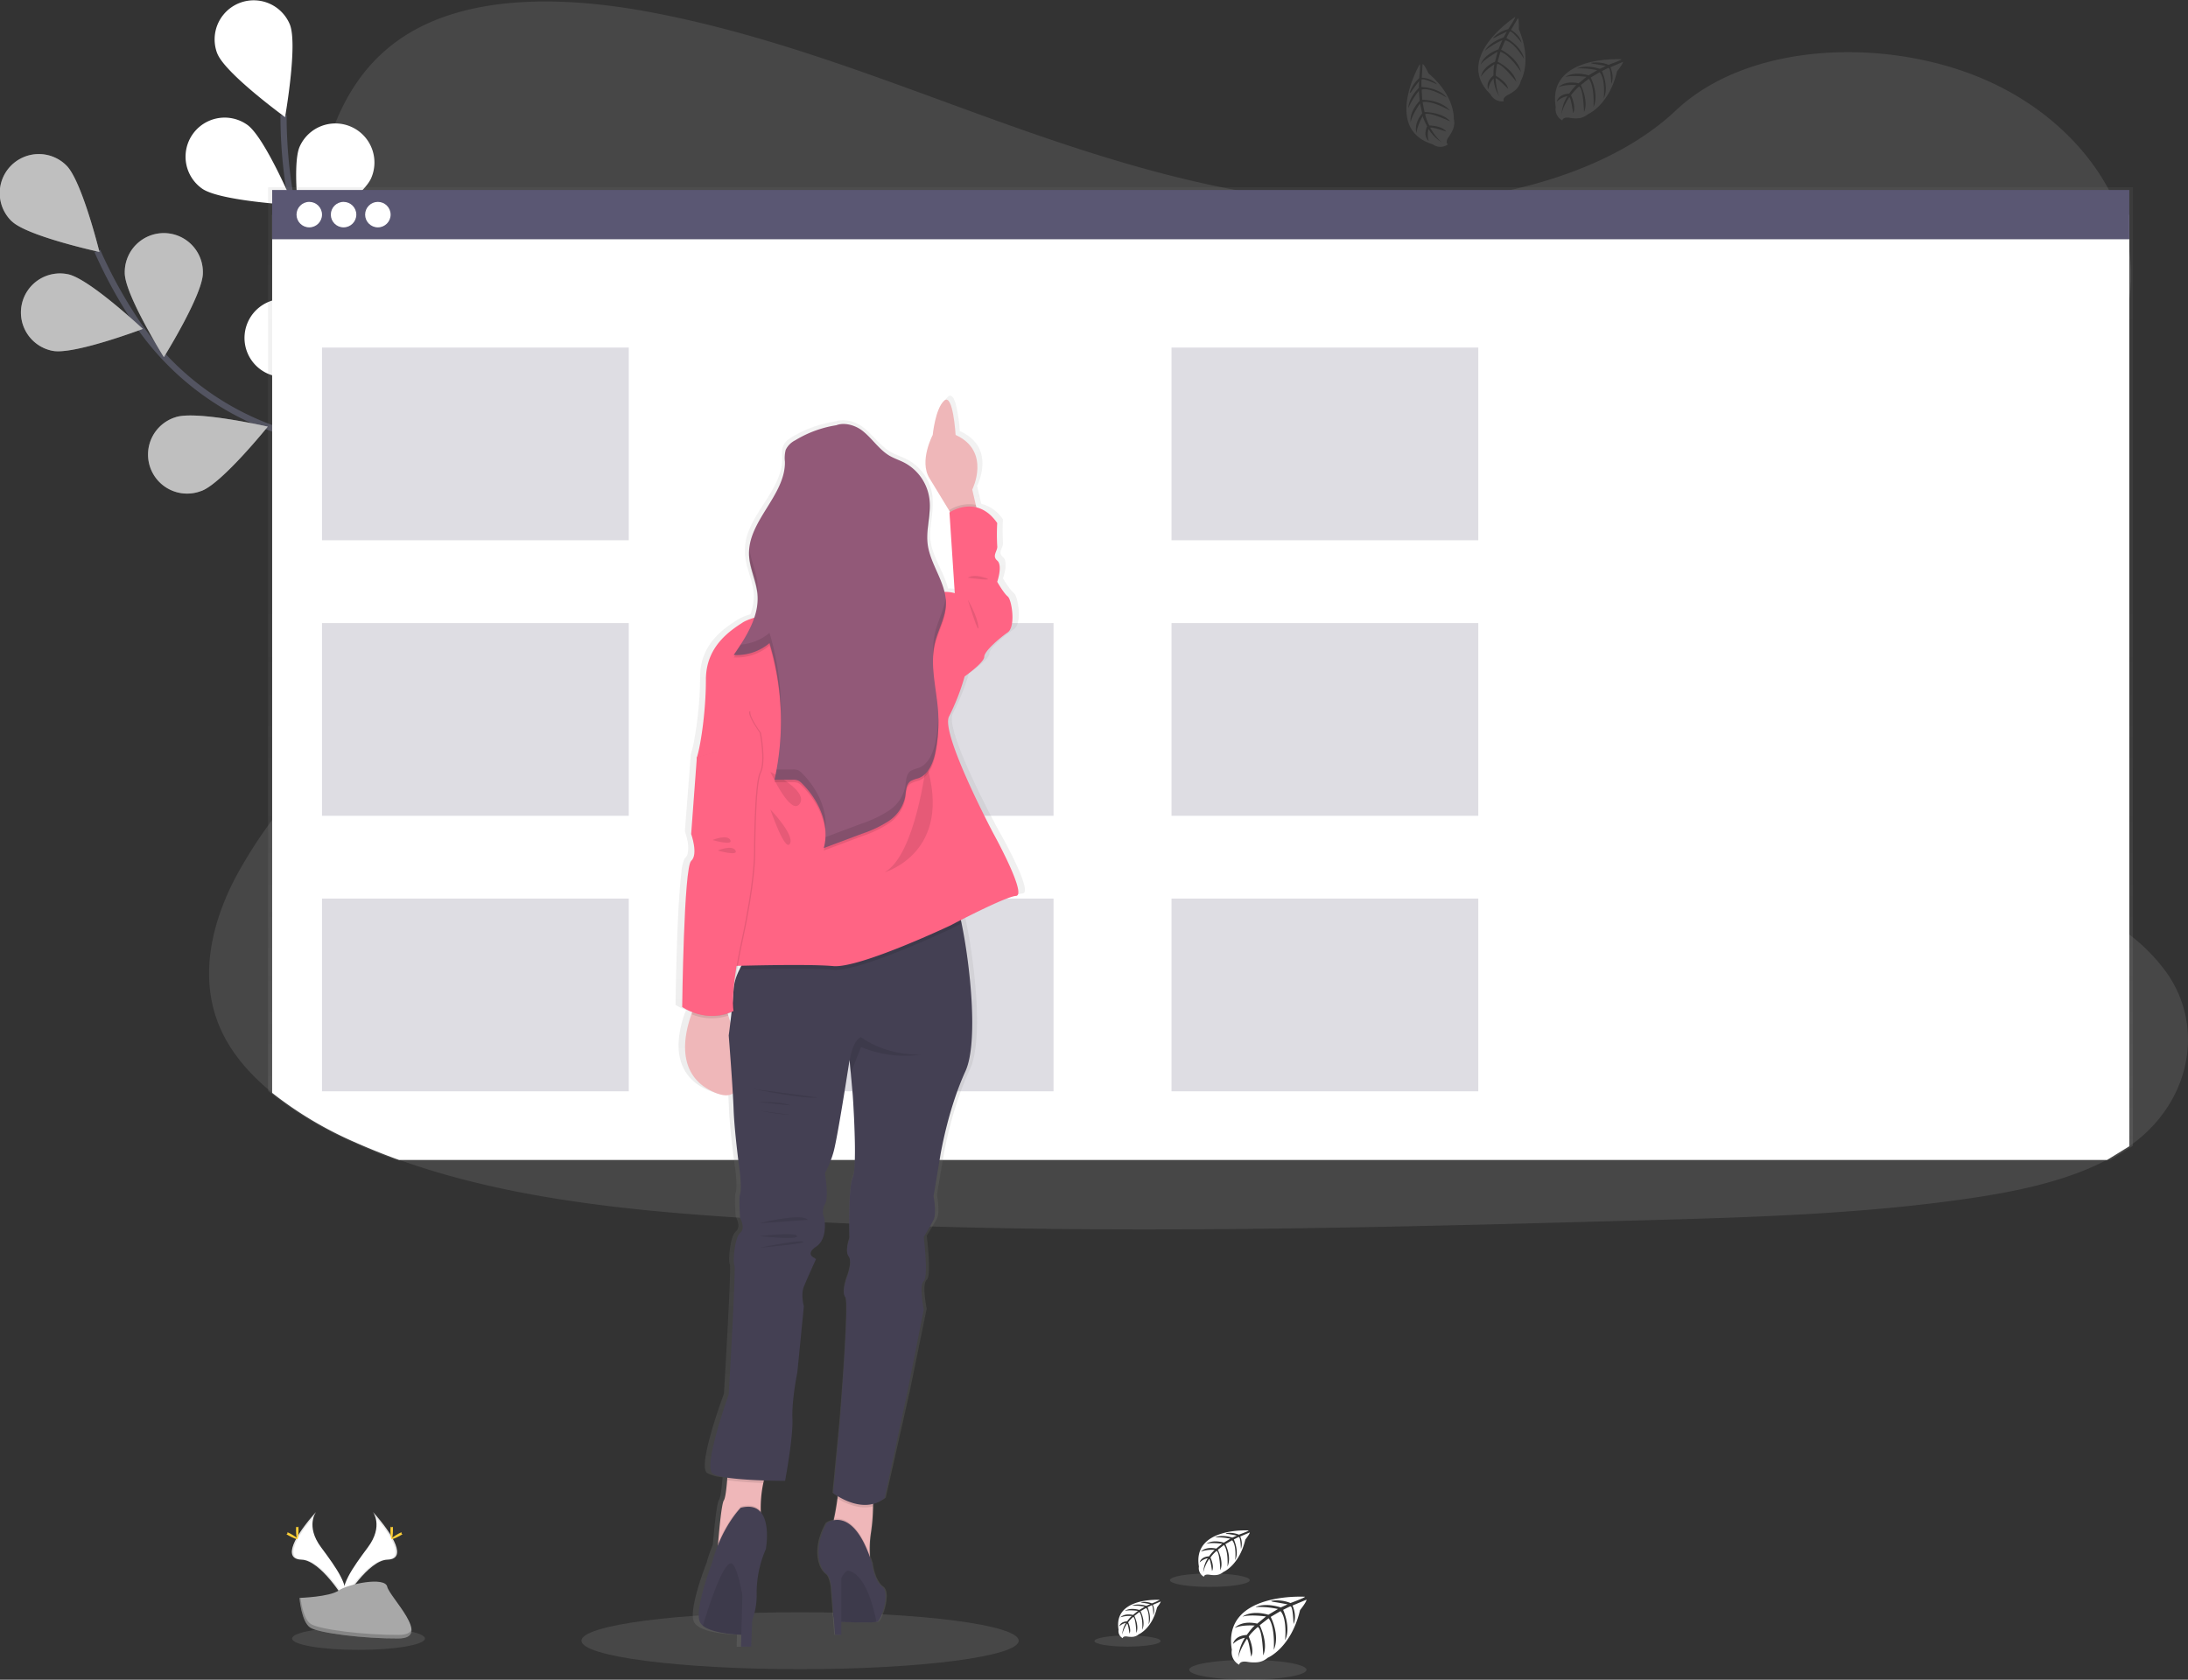 <svg xmlns="http://www.w3.org/2000/svg" xmlns:xlink="http://www.w3.org/1999/xlink" width="709.827" height="545.052" viewBox="0 0 709.827 545.052"><rect x="0" y="0" width="709.827" height="545.052" fill="#333333" stroke="none"/><defs><style>.a,.c{fill:#fff;}.a,.e,.r{opacity:0.1;}.b{fill:none;stroke:#535461;stroke-miterlimit:10;stroke-width:2px;}.d{opacity:0.25;}.f{fill:#ffd037;}.g{fill:#a8a8a8;}.h,.k{opacity:0.2;}.i{fill:url(#a);}.j,.k{fill:#5a5773;}.l{fill:url(#b);}.m{fill:#efb7b9;}.n{fill:#ff6484;}.o{fill:#444053;}.p{fill:#a1616a;}.q{fill:#925978;}</style><linearGradient id="a" x1="0.5" y1="1" x2="0.5" gradientUnits="objectBoundingBox"><stop offset="0" stop-color="gray" stop-opacity="0.251"/><stop offset="0.54" stop-color="gray" stop-opacity="0.122"/><stop offset="1" stop-color="gray" stop-opacity="0.102"/></linearGradient><linearGradient id="b" x1="0.5" x2="0.5" xlink:href="#a"/></defs><g transform="translate(0.01 0.019)"><path class="a" d="M773.357,392.314c-.636.464-1.221.916-1.844,1.355a62.182,62.182,0,0,1-7.205,4.394c-13.087,6.9-29.221,10.27-44.935,12.56-35.243,5.138-71.224,6.137-107.052,7.116-96.807,2.658-193.849,5.31-290.421-.814-38.156-2.417-77.151-6.461-111.726-18.862Q202.74,395.4,195.6,392.2a119.706,119.706,0,0,1-26.582-15.9c-7.23-5.9-13.094-12.68-16.6-20.388-7.307-16.051-3.44-34.079,4.9-49.812a154.8,154.8,0,0,1,11.695-18.3c6.442-8.858,13.545-17.462,20.025-26.315,23.059-31.466,38.1-71.275,16.82-103.548-6.118-9.272-14.957-17.412-19.943-27.09-6.359-12.381-5.87-26.13-3.847-39.485q.394-2.544.833-5.037c3.453-19.8,9.952-41.138,29.99-53.5,20.814-12.846,50.372-12.2,76.2-7.631,40.171,7.173,77.227,22.1,114.677,35.586s76.629,25.8,117.786,27.122c36.343,1.17,78.734-7.587,102.855-30.346,23.428-22.1,67.465-23.79,99.2-10.436,21.787,9.164,38.041,25.672,44.9,44.241a57.746,57.746,0,0,1,2.982,11.523,53.142,53.142,0,0,1,.534,10.868c-.1,1.793-.28,3.568-.534,5.323-5.3,36.642-43.478,65.545-66.683,98.276-11.339,15.987-19.345,35.192-11.548,52.432,11.892,26.27,53.246,35.612,78.219,55.16a58.761,58.761,0,0,1,12.273,12.591C795.875,354.94,791.4,378.438,773.357,392.314Z" transform="translate(-80.735 -21.741)"/><g transform="translate(-0.01 -0.019)"><path class="b" d="M224.032,274.648s-29.253-51.841-73.335-66.772A90.164,90.164,0,0,1,105.012,173.7,151.351,151.351,0,0,1,91.53,149.46" transform="translate(-59.963 -68.049)"/><path class="c" d="M45.737,121.922c5.024,4.852,28.413,9.94,28.413,9.94s-5.723-23.224-10.76-28.1a12.674,12.674,0,1,0-17.654,18.188Z" transform="translate(-41.89 -50.108)"/><path class="c" d="M62.9,186.088c6.862,1.361,29.253-7.116,29.253-7.116S74.7,162.59,67.832,161.23A12.673,12.673,0,1,0,62.9,186.091Z" transform="translate(-45.822 -72.245)"/><path class="c" d="M134.638,257.962c6.614-2.289,21.621-20.9,21.621-20.9s-23.326-5.335-29.933-3.046a12.674,12.674,0,1,0,8.267,23.949Z" transform="translate(-69.386 -98.625)"/><path class="c" d="M205.561,298.815c6.906-1.145,24.865-16.947,24.865-16.947s-22.086-9.2-28.992-8.064a12.675,12.675,0,0,0,4.127,25.011Z" transform="translate(-96.112 -113.284)"/><path class="c" d="M130.88,153.319c0,7-12.655,27.3-12.655,27.3s-12.68-20.292-12.687-27.288a12.674,12.674,0,1,1,25.342,0Z" transform="translate(-65.061 -64.741)"/><path class="c" d="M211.963,200.841c-2.092,6.677-20.248,22.257-20.248,22.257s-6.029-23.18-3.962-29.889a12.674,12.674,0,0,1,24.165,7.574Z" transform="translate(-94.838 -80.931)"/><path class="c" d="M283.506,260.327c-.928,6.938-16.191,25.361-16.191,25.361s-9.857-21.8-8.9-28.738a12.673,12.673,0,1,1,25.121,3.377Z" transform="translate(-120.697 -103.183)"/><path class="d" d="M45.737,121.922c5.024,4.852,28.413,9.94,28.413,9.94s-5.723-23.224-10.76-28.1a12.674,12.674,0,1,0-17.654,18.188Z" transform="translate(-41.89 -50.108)"/><path class="d" d="M62.9,186.088c6.862,1.361,29.253-7.116,29.253-7.116S74.7,162.59,67.832,161.23A12.673,12.673,0,1,0,62.9,186.091Z" transform="translate(-45.822 -72.245)"/><path class="d" d="M134.638,257.962c6.614-2.289,21.621-20.9,21.621-20.9s-23.326-5.335-29.933-3.046a12.674,12.674,0,1,0,8.267,23.949Z" transform="translate(-69.386 -98.625)"/><path class="d" d="M205.561,298.815c6.906-1.145,24.865-16.947,24.865-16.947s-22.086-9.2-28.992-8.064a12.675,12.675,0,0,0,4.127,25.011Z" transform="translate(-96.112 -113.284)"/><path class="d" d="M130.88,153.319c0,7-12.655,27.3-12.655,27.3s-12.68-20.292-12.687-27.288a12.674,12.674,0,1,1,25.342,0Z" transform="translate(-65.061 -64.741)"/><path class="d" d="M211.963,200.841c-2.092,6.677-20.248,22.257-20.248,22.257s-6.029-23.18-3.962-29.889a12.674,12.674,0,0,1,24.165,7.574Z" transform="translate(-94.838 -80.931)"/><path class="d" d="M283.506,260.327c-.928,6.938-16.191,25.361-16.191,25.361s-9.857-21.8-8.9-28.738a12.673,12.673,0,1,1,25.121,3.377Z" transform="translate(-120.697 -103.183)"/><path class="b" d="M256.937,248.428s-5.723-59.256-39.987-90.772A90.137,90.137,0,0,1,189.033,107.9,151.446,151.446,0,0,1,186.54,80.27" transform="translate(-94.553 -42.859)"/><path class="c" d="M152.252,38.865c2.62,6.493,21.959,20.579,21.959,20.579s4.165-23.561,1.552-30.054a12.683,12.683,0,0,0-23.529,9.475Z" transform="translate(-81.727 -21.441)"/><path class="c" d="M141.925,104.5c5.723,4.025,29.615,5.342,29.615,5.342S162.275,87.8,156.551,83.771A12.683,12.683,0,0,0,141.925,104.5Z" transform="translate(-76.355 -43.288)"/><path class="c" d="M178.5,199.272c7,.591,28.261-10.34,28.261-10.34S187.6,174.6,180.626,174.019a12.674,12.674,0,1,0-2.124,25.253Z" transform="translate(-87.297 -76.965)"/><path class="c" d="M226.716,265.33c6.779,1.755,29.6-5.418,29.6-5.418s-16.464-17.361-23.237-19.116a12.673,12.673,0,1,0-6.36,24.536Z" transform="translate(-105.725 -101.153)"/><path class="c" d="M217.285,102.234c-2.83,6.4-22.633,19.822-22.633,19.822s-3.37-23.682-.541-30.086a12.673,12.673,0,1,1,23.175,10.265Z" transform="translate(-96.898 -44.372)"/><path class="c" d="M269.239,178.071c-4.617,5.259-27.529,12.146-27.529,12.146s3.866-23.606,8.49-28.865a12.669,12.669,0,0,1,19.04,16.718Z" transform="translate(-114.639 -70.81)"/><path class="c" d="M312.64,261.74c-3.663,5.965-25.081,16.623-25.081,16.623s-.178-23.924,3.485-29.889a12.683,12.683,0,0,1,21.622,13.265Z" transform="translate(-131.331 -101.895)"/></g><ellipse class="a" cx="70.925" cy="9.234" rx="70.925" ry="9.234" transform="translate(188.631 523.144)"/><g transform="translate(92.941 490.597)"><ellipse class="a" cx="21.545" cy="3.688" rx="21.545" ry="3.688" transform="translate(1.808 37.38)"/><path class="c" d="M226.63,792.94s3.491,4.572-1.615,11.447-9.316,12.719-7.631,17.024c0,0,7.7-12.814,13.99-12.992S233.536,800.647,226.63,792.94Z" transform="translate(-198.597 -792.94)"/><path class="e" d="M226.752,792.94a5.615,5.615,0,0,1,.712,1.437c6.118,7.186,9.38,13.9,3.5,14.06-5.475.159-12.051,9.952-13.622,12.426a5.872,5.872,0,0,0,.184.566s7.7-12.814,13.99-12.992S233.658,800.647,226.752,792.94Z" transform="translate(-198.718 -792.94)"/><path class="f" d="M241.888,801.5c0,1.609-.178,2.912-.4,2.912s-.407-1.272-.407-2.912.229-.852.452-.852S241.888,799.895,241.888,801.5Z" transform="translate(-207.361 -795.679)"/><path class="f" d="M244.279,804.487c-1.412.769-2.645,1.234-2.754,1.036s.954-.979,2.366-1.749.852-.21.96,0S245.691,803.717,244.279,804.487Z" transform="translate(-207.521 -796.741)"/><path class="c" d="M198.629,792.94s-3.491,4.572,1.615,11.447,9.316,12.719,7.631,17.024c0,0-7.7-12.814-13.99-12.992S191.735,800.647,198.629,792.94Z" transform="translate(-189.05 -792.94)"/><path class="e" d="M198.621,792.94a5.614,5.614,0,0,0-.712,1.437c-6.118,7.186-9.38,13.9-3.5,14.06,5.482.159,12.051,9.952,13.622,12.426a4.521,4.521,0,0,1-.184.566s-7.7-12.814-13.99-12.992S191.728,800.647,198.621,792.94Z" transform="translate(-189.042 -792.94)"/><path class="f" d="M192.91,801.5c0,1.609.178,2.912.4,2.912s.407-1.272.407-2.912-.229-.852-.452-.852S192.91,799.895,192.91,801.5Z" transform="translate(-189.824 -795.679)"/><path class="f" d="M188.917,804.487c1.412.769,2.639,1.234,2.747,1.036s-.954-.979-2.366-1.749-.852-.21-.96,0S187.506,803.717,188.917,804.487Z" transform="translate(-188.057 -796.741)"/><path class="g" d="M194.66,833.777s9.768-.305,12.719-2.4,15.021-4.6,15.752-1.24,14.677,16.719,3.65,16.807-25.621-1.717-28.559-3.5S194.66,833.777,194.66,833.777Z" transform="translate(-190.461 -805.885)"/><path class="h" d="M226.971,848.793c-11.027.089-25.621-1.717-28.559-3.5-2.238-1.367-3.129-6.258-3.428-8.509h-.324s.636,7.873,3.555,9.666,17.532,3.593,28.559,3.5c3.18,0,4.286-1.157,4.223-2.836C230.558,848.144,229.343,848.774,226.971,848.793Z" transform="translate(-190.461 -808.901)"/><path class="c" d="M693.875,836.19s-26.887-1.622-23.714,17.221a4.584,4.584,0,0,0,2.385,4.839s.051-1.393,2.76-.922a12.309,12.309,0,0,0,2.919.14,6.041,6.041,0,0,0,3.574-1.475h0s7.555-3.116,10.493-15.472c0,0,2.175-2.7,2.092-3.39l-4.541,1.908s1.552,3.275.331,6c0,0-.146-5.876-1.017-5.723-.178,0-2.359,1.132-2.359,1.132s2.671,5.723.636,9.844c0,0,.763-7-1.488-9.431l-3.18,1.863s3.116,5.889,1,10.7c0,0,.541-7.37-1.672-10.245L679.2,845.43s2.925,5.806,1.138,9.793c0,0-.229-8.579-1.768-9.227,0,0-2.544,2.232-2.919,3.18,0,0,2,4.21.763,6.436,0,0-.763-5.723-1.393-5.723,0,0-2.544,3.816-2.785,6.359a13.846,13.846,0,0,1,2.175-6.747,7.593,7.593,0,0,0-3.86,2s.394-2.677,4.451-2.913c0,0,2.086-2.874,2.645-3.046,0,0-4.07-.343-6.537.75,0,0,2.169-2.544,7.281-1.38l2.855-2.328s-5.354-.738-7.631.076c0,0,2.62-2.238,8.4-.636l3.116-1.857a28.378,28.378,0,0,0-7.294-.636s2.874-1.552,8.2.127l2.226-1s-3.351-.636-4.331-.757-1.03-.375-1.03-.375a11.613,11.613,0,0,1,6.289.7S693.957,836.489,693.875,836.19Z" transform="translate(-363.483 -808.673)"/><ellipse class="a" cx="19.027" cy="3.218" rx="19.027" ry="3.218" transform="translate(292.846 48)"/><path class="c" d="M625.8,837.779s-15.161-.916-13.354,9.711a2.6,2.6,0,0,0,1.348,2.728s0-.789,1.558-.521a7.416,7.416,0,0,0,1.641.083,3.479,3.479,0,0,0,2.016-.833h0s4.261-1.762,5.92-8.725c0,0,1.221-1.52,1.176-1.908L623.56,839.4a4.61,4.61,0,0,1,.184,3.383s-.083-3.313-.572-3.237c-.1,0-1.329.636-1.329.636s1.5,3.18.369,5.552c0,0,.426-3.962-.839-5.323l-1.8,1.056s1.755,3.32.566,6.029c0,0,.305-4.159-.948-5.774l-1.628,1.272s1.647,3.275.636,5.52c0,0-.134-4.839-1-5.2a9.946,9.946,0,0,0-1.647,1.774s1.132,2.378.432,3.631c0,0-.432-3.224-.782-3.237a10.683,10.683,0,0,0-1.571,3.6,7.726,7.726,0,0,1,1.221-3.816,4.273,4.273,0,0,0-2.175,1.126s.223-1.513,2.544-1.641a9.63,9.63,0,0,1,1.488-1.717,9.318,9.318,0,0,0-3.688.42s1.227-1.424,4.108-.776l1.609-1.316s-3.021-.413-4.3.044c0,0,1.475-1.272,4.738-.343l1.749-1.043a15.711,15.711,0,0,0-4.108-.356s1.622-.871,4.623.07l1.272-.56s-1.908-.375-2.436-.432-.585-.21-.585-.21a6.563,6.563,0,0,1,3.549.394A14.982,14.982,0,0,0,625.8,837.779Z" transform="translate(-342.511 -809.257)"/><ellipse class="a" cx="10.728" cy="1.812" rx="10.728" ry="1.812" transform="translate(262.118 40.076)"/><path class="c" d="M669.559,802.366s-18.3-1.107-16.14,11.72a3.129,3.129,0,0,0,1.628,3.294s0-.948,1.876-.636a9.034,9.034,0,0,0,1.984.1,4.191,4.191,0,0,0,2.436-1h0s5.145-2.124,7.141-10.537c0,0,1.482-1.831,1.424-2.3l-3.091,1.316a5.56,5.56,0,0,1,.229,4.083s-.1-4-.7-3.9c-.114,0-1.6.77-1.6.77s1.819,3.885.445,6.7c0,0,.521-4.782-1.011-6.423L662,806.811s2.124,4.006.687,7.281c0,0,.369-5.017-1.145-7l-1.971,1.533s2,3.949.782,6.665c0,0-.159-5.838-1.208-6.283a11.972,11.972,0,0,0-1.984,2.143s1.367,2.868.515,4.381c0,0-.515-3.885-.941-3.9a12.766,12.766,0,0,0-1.908,4.343,9.355,9.355,0,0,1,1.475-4.591,5.169,5.169,0,0,0-2.626,1.361s.267-1.825,3.052-1.984a11.959,11.959,0,0,1,1.8-2.073,11.323,11.323,0,0,0-4.451.515s1.475-1.723,4.96-.941l1.946-1.583s-3.65-.5-5.2.051c0,0,1.781-1.52,5.723-.413l2.118-1.272a20.858,20.858,0,0,0-4.96-.426s1.952-1.056,5.583.083l1.513-.674s-2.283-.452-2.951-.521-.7-.254-.7-.254a7.905,7.905,0,0,1,4.28.477S669.622,802.57,669.559,802.366Z" transform="translate(-357.419 -796.363)"/><ellipse class="a" cx="12.954" cy="2.188" rx="12.954" ry="2.188" transform="translate(286.589 19.949)"/></g><g transform="translate(86.959 60.749)"><path class="i" d="M783.638,428.051V117H178.65V410.207a120.445,120.445,0,0,0,26.709,16.331q7.161,3.3,14.626,6.035H776.421Z" transform="translate(-178.65 -117)"/><path class="c" d="M783.226,433.275V131H180.73V415.959a121.668,121.668,0,0,0,26.582,15.9q7.135,3.18,14.575,5.863H776.021Z" transform="translate(-179.407 -122.097)"/><rect class="j" width="602.489" height="15.987" transform="translate(1.329 0.884)"/></g><g transform="translate(96.187 65.493)"><circle class="c" cx="4.134" cy="4.134" r="4.134"/><circle class="c" cx="4.134" cy="4.134" r="4.134" transform="translate(11.129)"/><circle class="c" cx="4.134" cy="4.134" r="4.134" transform="translate(22.257)"/></g><g transform="translate(104.454 112.756)"><rect class="c" width="99.522" height="62.537" transform="translate(137.799)"/><rect class="k" width="99.522" height="62.537"/><rect class="k" width="99.522" height="62.537" transform="translate(275.598)"/><rect class="k" width="99.522" height="62.537" transform="translate(0 89.405)"/><rect class="k" width="99.522" height="62.537" transform="translate(137.799 89.405)"/><rect class="k" width="99.522" height="62.537" transform="translate(275.598 89.405)"/><rect class="k" width="99.522" height="62.537" transform="translate(0 178.803)"/><rect class="k" width="99.522" height="62.537" transform="translate(137.799 178.803)"/><rect class="k" width="99.522" height="62.537" transform="translate(275.598 178.803)"/></g><g transform="translate(219.137 128.372)"><path class="l" d="M491.345,364.426s-17.876-32.674-14.862-37.99a72.405,72.405,0,0,0,5.234-13.011s6.6-4.515,6.6-6.359,5.227-6.111,7.981-7.968,1.374-10.626,0-11.688-3.555-4.782-3.555-4.782,1.908-5.31,0-6.906.28-3.18,0-4.782a64.175,64.175,0,0,1,0-7.434,11.984,11.984,0,0,0-7.033-5.087l-.2-.839-1.176-4.954s5.723-10.97-3.561-16.712a15.518,15.518,0,0,0-2.054-1.081,7.133,7.133,0,0,0-.051-.719,44.944,44.944,0,0,0-1.348-8.4c-.483-1.539-1.113-2.576-1.908-2.34a1.272,1.272,0,0,0-.521.3,5.8,5.8,0,0,0-.986,1.164h0a.259.259,0,0,1-.044.07,19.944,19.944,0,0,0-2.188,6.073,35.071,35.071,0,0,0-.636,3.816,20.977,20.977,0,0,0-1.062,2.359c-1.126,2.919-2.442,7.975-.044,11.714,2.035,3.18,4.776,7.548,6.766,10.728l.064.1.121.2-.21.134v.49l.184,2.677,1.539,23.135a9.834,9.834,0,0,0-1.412-.3,12.824,12.824,0,0,0-2.054-.134c-1.342-5.272-5.024-10.175-5.723-15.682a14.537,14.537,0,0,1-.108-1.66c.057-3.466.922-6.944.852-10.4,0-.636,0-1.272-.064-1.908h0a5.1,5.1,0,0,0-.051-.528,15.637,15.637,0,0,0-8.5-11.847c-1.6-.795-3.326-1.323-4.878-2.194-3.587-2.01-5.882-5.634-9.138-8.121-2.423-1.851-6.041-2.843-8.744-1.908a40.369,40.369,0,0,0-4.254.878h0a38.379,38.379,0,0,0-9.736,4.045c-.413.248-.827.5-1.221.795a5.38,5.38,0,0,0-1.965,2.3,6.016,6.016,0,0,0-.305,2.474c0,.6,0,1.221.038,1.825-.178,10.175-11.141,18.048-12.044,27.981,0,.235-.038.471-.051.706v1.087h0v.795c.159,4.356,2.423,8.413,2.836,12.75.038.388.057.769.064,1.157a19.231,19.231,0,0,1-1.126,5.838,17.085,17.085,0,0,0-3.949,1.6c-3.332,2.143-9.348,5.844-11.542,12.922a18.926,18.926,0,0,0-.833,5.672,118.45,118.45,0,0,1-1.857,20.254,37.859,37.859,0,0,1-1.17,4.979,1.169,1.169,0,0,0-.038.49l-1.323,17.17-.235,3.021-.331,4.3s.1.261.235.7a20.221,20.221,0,0,1,.521,1.984,10.671,10.671,0,0,1,.172,4.451,3.065,3.065,0,0,1-.929,1.634.685.685,0,0,0-.108.121,13.206,13.206,0,0,0-1,4.375c-.114.89-.223,1.908-.331,2.963-.636,6.773-1.03,16.909-1.272,25.291-.229,8.267-.312,14.8-.312,14.8a16.877,16.877,0,0,0,3.415,1.692c-.089.223-.184.452-.273.693a33.407,33.407,0,0,0-2.073,8.738c-.534,6.251,1.215,13.2,9.933,16.769a14.024,14.024,0,0,0,1.711.585,5.426,5.426,0,0,0,4.35-.267c0,.375.045.738.064,1.1.089,1.552.165,2.97.2,4.159.273,7.44,2.118,20.451,2.118,20.451s.636,5.316.083,6.906,0,7.968,0,7.968,1.908,3.18,0,4.782-2.474,9.539-1.908,10.626a.357.357,0,0,1,.032.121c.42,2.639-1.952,41.85-1.952,41.85s-2.245,6-4.032,12.235c-1.742,6.067-3.052,12.35-1.437,13.526a13.5,13.5,0,0,0,5.03,1.361c0,.261-.038.521-.064.789-.229,2.8-.591,5.825-1.113,6.588-.757,1.081-1.552,9.463-1.94,13.99l-.038.5a46.869,46.869,0,0,0-2.048,5.94s-6.086,15.262-4.025,19.224a3.249,3.249,0,0,0,.757.935h0a1.722,1.722,0,0,0,.2.178c2.932,2.347,10.277,2.836,12.941,2.944l-.1,3.777v.14h3.466v-.1c0-.477.076-2.665.191-5.59,0-.521.038-1.068.064-1.628,0-.439.044-.884.064-1.342a23.528,23.528,0,0,0,1.507-8.49,37.248,37.248,0,0,1,1.335-9.844,27.344,27.344,0,0,1,1.761-4.8s1.081-5.723-.426-9.774a7.06,7.06,0,0,0-1.272-2.2v-1.272a36.681,36.681,0,0,1,.814-8.153.894.894,0,0,1,0-.127c.051-.223.108-.432.165-.636l.038-.14,1.126.038c3.453.1,5.99.1,5.99.1s2.754-14.079,2.48-20.184v-.827a78.616,78.616,0,0,1,1.666-14.315l2.219-21.526s-1.1-3.727,0-6.359c.68-1.641,2.086-4.687,3.065-6.785.458-.973.82-1.736.973-2.067l.089-.178a4.116,4.116,0,0,1-.979-.49h0c-.9-.6-1.7-1.768.986-3.491,4.127-2.658,2.754-9.3,2.754-9.3a4.773,4.773,0,0,1,.216-4.515c1.431-2.124,0-10.092,0-10.092a33.372,33.372,0,0,0,2.823-6.645c1.024-3.18,3.612-18.728,4.833-26.226.4-2.461.636-4.051.636-4.051l.038.388.038.42h0l.343,3.542.045.471.636,6.7s1.272,17.6.477,24.5v.127a8.152,8.152,0,0,1-.464,2.092c-1.463,3.307-1.2,16.445-1.119,19.351v.585a11.7,11.7,0,0,0-.776,4.49h0a2.881,2.881,0,0,0,.5,1.335,3.383,3.383,0,0,1,.49,2.067v.064a7.516,7.516,0,0,1-.076.916,17.463,17.463,0,0,1-.967,3.6s-1.475,3.879-.916,5.908h0a1.87,1.87,0,0,0,.363.719,1.7,1.7,0,0,1,.21.763.271.271,0,0,0,0,.07c.515,4.28-.814,23.173-1.6,33.513-.318,4.083-.547,6.83-.547,6.83l-2.181,22.575.216.153c.248.178.712.483,1.335.852v.051l-.1.68c-.312,2.175-.731,4.706-1.189,6.639-.038.146-.07.286-.108.42a6.085,6.085,0,0,0-2.334.935c-4.63,8.223-2.582,14.741,0,16.636.731.534,1.227,2.029,1.558,3.885l.636,8.2v.941a2.441,2.441,0,0,0,.121.75l.2,2.486.267,3.459h2.111v-4.191h.114c3.332.115,8.706.254,11.046.07h.064a4.121,4.121,0,0,0,.636-.07,1.6,1.6,0,0,0,.369-.1c1.24-.6,4.331-9.361,1.545-11.351s-3.4-7.631-3.4-7.631c-.242-.738-.483-1.437-.731-2.1v-.432a34.974,34.974,0,0,1,.331-7.288,55.435,55.435,0,0,0,.725-8.706v-.808a10.845,10.845,0,0,0,1.418-.464l.1-.045a9.992,9.992,0,0,0,2.372-1.405l7.784-34.493.82-4.013,4.674-22.823s-1.647-7.968,0-9.291c.6-.483.769-2.544.731-4.928-.064-4.172-.731-9.418-.731-9.418s2.2-3.453,3.307-5.577,0-7.7,0-7.7l2.168-12.769s2.48-15.141,8.528-27.892c4.451-9.38,1.615-34.709-1.272-48.19-.076-.35-.153-.693-.229-1.024v-.051c1.361-.674,3.027-1.488,4.808-2.34l.674-.318c2.258-1.062,4.649-2.156,6.792-3.065l.14-.057a47.428,47.428,0,0,1,4.725-1.768,7.927,7.927,0,0,1,1.45-.3C502.9,384.61,491.345,364.426,491.345,364.426ZM405.3,407.637h1.145c-.134.248-.261.5-.388.757-.076.153-.153.3-.223.451-.42.871-.808,1.762-1.126,2.633.127-.941.286-1.965.464-3.059C405.215,408.177,405.26,407.891,405.3,407.637Zm-3.091,16.579a.472.472,0,0,0,0-.089l-.1-.3c-.07-.2-.134-.407-.2-.636q.591-.178,1.2-.4h.083V423c-.032.3-.07.6-.108.89h0a.64.64,0,0,1,0,.114,6.184,6.184,0,0,1-.083.7c-.057.458-.115.9-.165,1.329-.121-.4-.242-.795-.369-1.183a3.013,3.013,0,0,1-.267-.636Z" transform="translate(-386.5 -223.338)"/><path class="m" d="M531.173,263.235l-6.868,2.429-2.493-4.133c-1.908-3.18-4.553-7.529-6.505-10.69-3.447-5.558,1.062-14.029,1.062-14.029s.814-8.5,3.714-11.122,3.707,11.122,3.707,11.122c11.644,5.291,5.405,17.736,5.405,17.736l1.132,4.935Z" transform="translate(-432.923 -224.073)"/><path class="e" d="M535.641,282.641l-6.868,2.429-2.493-4.134v-.362a11.96,11.96,0,0,1,8.528-1.685Z" transform="translate(-437.39 -243.479)"/><path class="n" d="M523.56,310.948l3.44-2.913-1.723-26.213s8.9-6.092,15.491,3.44a66.91,66.91,0,0,0,0,7.415c.267,1.59-1.85,3.18,0,4.763s0,6.887,0,6.887,2.092,3.707,3.415,4.763,2.652,9.8,0,11.65-7.625,6.092-7.625,7.943-6.359,6.359-6.359,6.359l-5.583-7.383Z" transform="translate(-436.4 -243.932)"/><path class="m" d="M401.037,559.6c-12.833-5.444-9.984-18.741-7.568-25.437a34.626,34.626,0,0,1,1.7-3.968l7.2-4.369s1.469,3.746,3.04,8.769C409.049,546.288,413.24,564.787,401.037,559.6Z" transform="translate(-388.28 -333.467)"/><path class="m" d="M424.681,767.761a21.62,21.62,0,0,0-1.908,5.354,38.667,38.667,0,0,0-.827,9.113c.051,2.118.229,3.5.229,3.5l-14.3,9.831s.083-1.151.223-2.843c.369-4.5,1.138-12.858,1.863-13.94.5-.75.852-3.765,1.075-6.563s.312-5.253.312-5.253S428.554,760.518,424.681,767.761Z" transform="translate(-394.284 -420.296)"/><path class="m" d="M479.37,780.081s0,2.734-.1,5.914a60.559,60.559,0,0,1-.693,8.68,35.733,35.733,0,0,0-.324,7.262c.1,3.18.324,6.041.324,6.041s-14.595-13.8-13.106-14.893a6.762,6.762,0,0,0,1.157-3.033c.445-1.908.846-4.451,1.145-6.614.356-2.576.579-4.649.579-4.649Z" transform="translate(-415.212 -425.563)"/><path class="e" d="M426.509,767.761a21.619,21.619,0,0,0-1.908,5.354,116.831,116.831,0,0,1-11.7-.9c.216-2.734.312-5.253.312-5.253S430.382,760.518,426.509,767.761Z" transform="translate(-396.112 -420.296)"/><path class="e" d="M480.749,780.088s0,2.734-.1,5.914c-4.553,1.164-9.234-1.164-11.5-2.544.356-2.576.579-4.649.579-4.649Z" transform="translate(-416.591 -425.571)"/><path class="o" d="M487.015,535.6c-5.825,12.719-8.21,27.8-8.21,27.8l-2.118,12.719s1.062,5.558,0,7.676-3.18,5.564-3.18,5.564,1.59,12.973,0,14.3,0,9.265,0,9.265l-5.3,26.709L460.8,674.047c-7.148,5.831-16.661-1.583-16.661-1.583l2.1-22.505s3.18-39.427,1.857-41.043.528-6.62.528-6.62,1.857-4.769.534-6.62.261-5.825.261-5.825-.528-16.153,1.062-19.86,0-26.639,0-26.639l-.636-7.141-.369-3.955-.032-.388s-.242,1.583-.636,4.038c-1.17,7.472-3.663,22.957-4.649,26.143a34.043,34.043,0,0,1-2.715,6.62s1.374,7.943,0,10.06a4.925,4.925,0,0,0-.21,4.5s1.323,6.62-2.652,9.265,0,3.975,0,3.975-2.913,6.359-3.968,9,0,6.359,0,6.359l-2.118,21.443s-1.857,9-1.59,15.091-2.385,20.121-2.385,20.121-20.388,0-23.529-2.385,5.246-25.647,5.246-25.647,2.385-40.776,1.851-41.831,0-9,1.857-10.588,0-4.769,0-4.769-.528-6.359,0-7.943-.083-6.887-.083-6.887-1.774-12.973-2.035-20.388-1.59-24.089-1.59-24.089,1.386-10.315,1.6-15.224a17.29,17.29,0,0,1,1.908-6.188,55.2,55.2,0,0,1,3.943-6.919s62.734-18.544,65.367-16.7c.7.49,1.717,3.816,2.722,8.63C488.567,501.005,491.3,526.252,487.015,535.6Z" transform="translate(-392.974 -316.344)"/><circle class="p" cx="18.27" cy="18.27" r="18.27" transform="translate(37.119 20.892)"/><path class="e" d="M491.178,487.568c-2.1,1.081-3.517,1.825-3.517,1.825s-29.653,14.035-38.086,13.24c-6.525-.636-23.18-.273-30.435-.1a55.209,55.209,0,0,1,3.943-6.919s62.74-18.537,65.373-16.693C489.155,479.428,490.173,482.742,491.178,487.568Z" transform="translate(-398.383 -316.344)"/><path class="n" d="M433.126,328.127s-16.922,2.671-20.916,5.291-11.9,7.682-11.9,18.537-1.851,21.978-2.913,25.151,16.68,28.858,16.68,28.858l-6.359,38.925s25.437-.795,33.908,0,38.111-13.24,38.111-13.24,17.475-9.265,21.183-9.539-7.415-20.388-7.415-20.388-17.215-32.559-14.3-37.857a73.167,73.167,0,0,0,5.049-12.973l-3.18-27s-4.763-1.59-8.738,1.323-17.475,1.323-17.475,1.323Z" transform="translate(-390.45 -259.789)"/><path class="e" d="M401.919,397.406l-6.639,1.851-1.838,24.916s2.385,6.62,0,8.738-2.913,47.4-2.913,47.4,7.682,5.558,16.68,1.323c0,0-1.323-5.03,2.652-23.3s3.968-27.536,3.968-27.536,0-22.773,1.857-26.48,0-12.973,0-12.973-3.707-5.03-3.447-6.881S401.919,397.406,401.919,397.406Z" transform="translate(-387.967 -281.939)"/><path class="e" d="M406.6,534.629a16.909,16.909,0,0,1-11.936-.432,34.632,34.632,0,0,1,1.7-3.968l7.2-4.369S405.051,529.606,406.6,534.629Z" transform="translate(-389.471 -333.478)"/><path class="n" d="M401.293,397.391l-6.62,1.851-1.851,24.916s2.385,6.62,0,8.738-2.913,47.4-2.913,47.4,7.688,5.552,16.68,1.3c0,0-1.323-5.03,2.645-23.3s3.975-27.536,3.975-27.536,0-22.773,1.851-26.48,0-12.973,0-12.973-3.707-5.03-3.44-6.881S401.293,397.391,401.293,397.391Z" transform="translate(-387.742 -281.925)"/><path class="e" d="M506.667,411.15s-3.44,29.653-13.507,35.218C493.16,446.368,515.665,440.015,506.667,411.15Z" transform="translate(-425.332 -291.715)"/><path class="e" d="M434.88,415.32s12.439,6.086,9.539,10.321S434.88,415.32,434.88,415.32Z" transform="translate(-404.114 -293.233)"/><path class="e" d="M434.88,434.47s7.943,8.21,6.359,11.122S434.88,434.47,434.88,434.47Z" transform="translate(-404.114 -300.205)"/><path class="e" d="M535.63,327.47s3.116,5.291,3.415,8.738S535.63,327.47,535.63,327.47Z" transform="translate(-440.794 -261.25)"/><path class="e" d="M535.63,315.892s1.564-1.329,5.558,0S535.63,315.892,535.63,315.892Z" transform="translate(-440.794 -256.819)"/><path class="e" d="M498.381,556.34a36.819,36.819,0,0,1-19.364-2.48l-3.339,8.547-.369-3.955c.547-3.32,1.609-6.874,3.707-7.771C479.017,550.68,486.369,556.537,498.381,556.34Z" transform="translate(-418.833 -342.514)"/><path class="e" d="M426.18,577.07s16.286,3.377,20.852,2.779Z" transform="translate(-400.947 -352.122)"/><path class="e" d="M428.84,583.765s6.951-.3,10.423,1.094Z" transform="translate(-401.915 -354.55)"/><path class="e" d="M430.09,588.31a62.315,62.315,0,0,0,9.628,1.272Z" transform="translate(-402.37 -356.215)"/><path class="e" d="M429.46,644.514c.3-.2,13.9-3.377,15.593-1.094Z" transform="translate(-402.141 -375.979)"/><path class="e" d="M429.46,651.816s11.815-1.393,12.114,0S429.46,651.816,429.46,651.816Z" transform="translate(-402.141 -379.11)"/><path class="e" d="M429.46,656.914s12.61-2.607,14.1-1.971S429.46,656.914,429.46,656.914Z" transform="translate(-402.141 -380.437)"/><path class="e" d="M422.216,794.963l-14.3,9.831s.083-1.151.223-2.843A38.538,38.538,0,0,1,415.462,790c3.224-.839,5.259-.064,6.525,1.456C422.038,793.57,422.216,794.963,422.216,794.963Z" transform="translate(-394.299 -429.52)"/><path class="o" d="M420.125,804.02a35.478,35.478,0,0,0-2.982,14.626,22.683,22.683,0,0,1-3.027,11.771,11.6,11.6,0,0,1-1,1.437s-9.933-.083-13.412-2.963a3.44,3.44,0,0,1-.935-1.145c-1.99-3.968,3.873-19.16,3.873-19.16,3.078-11.714,9.329-17.971,9.329-17.971C423.1,787.734,420.125,804.02,420.125,804.02Z" transform="translate(-390.815 -429.744)"/><path class="e" d="M414.886,840.91a11.6,11.6,0,0,1-1,1.437s-9.933-.083-13.412-2.963c1.711-5.66,7.167-22.785,9.723-19.873C412.6,822.245,414.27,835.4,414.886,840.91Z" transform="translate(-391.586 -440.268)"/><path class="o" d="M420.6,820.569l-.693,25.653h3.332s.541-22.505,2.029-25.653S420.6,820.569,420.6,820.569Z" transform="translate(-398.664 -440.265)"/><path class="e" d="M478.575,814.375s-14.595-13.8-13.106-14.893a6.762,6.762,0,0,0,1.157-3.033c2.8-.49,7.631.68,11.625,11.885C478.347,811.513,478.575,814.375,478.575,814.375Z" transform="translate(-415.212 -431.959)"/><path class="o" d="M478.619,830a1.48,1.48,0,0,1-.35.1c-1.717.3-8.044.127-11.587,0a2.506,2.506,0,0,1-2.423-2.5c0-.954,0-2.118-.076-3.358-.165-3.917-.636-8.579-2.041-9.628-2.486-1.908-4.451-8.382,0-16.579,0,0,8.534-6.518,14.69,13.075,0,0,.6,5.59,3.275,7.574S479.814,829.43,478.619,830Z" transform="translate(-413.074 -432.191)"/><path class="e" d="M480.936,839.545c-1.717.3-8.044.127-11.587,0a2.506,2.506,0,0,1-2.423-2.5c0-.954,0-2.118-.076-3.358,1.075-4.744,2.62-9.628,4.61-10.741C471.473,822.941,477.5,822.26,480.936,839.545Z" transform="translate(-415.753 -441.638)"/><path class="o" d="M423.46,799.539l1.6,21.348H427.1V797.72Z" transform="translate(-373.311 -418.808)"/><path class="e" d="M452.435,239.112a36.514,36.514,0,0,0-16.292,5.234,6.771,6.771,0,0,0-3.072,3.084,10.223,10.223,0,0,0-.248,3.816c.172,10.951-12.038,19.237-11.657,30.181.153,4.343,2.334,8.388,2.734,12.719.668,7.224-3.606,13.87-7.7,19.854a16.445,16.445,0,0,0,11.606-3.847,88.006,88.006,0,0,1,1.622,44.356h5.857a4.451,4.451,0,0,1,1.711.21,4.3,4.3,0,0,1,1.354,1.011c5.475,5.45,9.145,13.507,7.052,20.947L457.866,372a37.026,37.026,0,0,0,8.6-4.1,12.425,12.425,0,0,0,5.316-7.663c.337-1.908.229-4.184,1.8-5.291a9.793,9.793,0,0,1,2.455-.909c3.421-1.208,4.935-5.164,5.634-8.725a50.238,50.238,0,0,0,.795-13.272c-.553-7.44-2.754-15-.941-22.257,1.024-4.076,3.3-7.873,3.485-12.083.3-6.938-5.126-12.916-5.933-19.815-.566-4.808,1.17-9.672.6-14.48A15.555,15.555,0,0,0,471.5,251.6c-1.533-.789-3.18-1.316-4.693-2.188-3.453-2-5.66-5.609-8.795-8.089s-8.356-3.415-10.715-.191Z" transform="translate(-397.313 -229.063)"/><path class="q" d="M452.435,237.855a36.515,36.515,0,0,0-16.292,5.234,6.771,6.771,0,0,0-3.072,3.084,10.223,10.223,0,0,0-.248,3.816c.172,10.951-12.038,19.237-11.657,30.187.153,4.337,2.334,8.381,2.734,12.719.668,7.224-3.606,13.87-7.7,19.86a16.534,16.534,0,0,0,11.606-3.847,87.974,87.974,0,0,1,1.622,44.343h5.857a4.451,4.451,0,0,1,1.711.216,4.184,4.184,0,0,1,1.355,1c5.475,5.456,9.145,13.507,7.052,20.947l12.464-4.674a37.025,37.025,0,0,0,8.6-4.1,12.425,12.425,0,0,0,5.316-7.663c.337-1.908.229-4.184,1.8-5.291a9.794,9.794,0,0,1,2.455-.909c3.421-1.208,4.935-5.164,5.634-8.725a50.239,50.239,0,0,0,.814-13.284c-.553-7.44-2.754-15-.941-22.257,1.024-4.076,3.3-7.873,3.485-12.083.3-6.938-5.126-12.916-5.933-19.815-.566-4.808,1.17-9.666.6-14.48a15.567,15.567,0,0,0-8.184-11.809c-1.533-.789-3.18-1.316-4.693-2.181-3.453-2.01-5.66-5.615-8.795-8.1s-8.356-3.415-10.715-.191Z" transform="translate(-397.313 -228.601)"/><g class="r" transform="translate(18.887 18.742)"><path d="M442.3,252.81a7.073,7.073,0,0,0-.038.738C442.279,253.306,442.292,253.058,442.3,252.81Z" transform="translate(-425.688 -252.81)"/><path d="M514.969,287.051c.229-3.37.979-6.754.7-10.111C515.459,280.31,514.708,283.694,514.969,287.051Z" transform="translate(-452.139 -261.595)"/><path d="M426.74,312.568c-.369-3.943-2.207-7.631-2.639-11.568a14.5,14.5,0,0,0-.1,2.175c.153,4.293,2.283,8.305,2.715,12.579A17.168,17.168,0,0,0,426.74,312.568Z" transform="translate(-419.039 -270.355)"/><path d="M518.6,337.518a27.269,27.269,0,0,0-.636,7.9,23.944,23.944,0,0,1,.636-4.585c1.024-4.076,3.3-7.873,3.485-12.083a13.106,13.106,0,0,0-.1-2.238C521.49,330.294,519.512,333.817,518.6,337.518Z" transform="translate(-453.229 -279.642)"/><path d="M427.806,344.36a16.534,16.534,0,0,1-9.386,3.816c-.725,1.132-1.475,2.238-2.219,3.332a16.534,16.534,0,0,0,11.606-3.847,87.758,87.758,0,0,1,3.7,23.815A87.955,87.955,0,0,0,427.806,344.36Z" transform="translate(-416.2 -286.141)"/><path d="M498.423,395.085c-.7,3.561-2.213,7.517-5.634,8.719a9.539,9.539,0,0,0-2.455.916c-1.571,1.106-1.463,3.4-1.8,5.291a12.266,12.266,0,0,1-5.316,7.631,38.233,38.233,0,0,1-8.6,4.108L462.722,426.2a16.411,16.411,0,0,1-.572,3.529l12.464-4.674a37.026,37.026,0,0,0,8.6-4.1,12.425,12.425,0,0,0,5.316-7.663c.337-1.908.229-4.184,1.8-5.291a9.792,9.792,0,0,1,2.455-.909c3.421-1.208,4.935-5.164,5.634-8.725a49.868,49.868,0,0,0,.9-11.256A49.792,49.792,0,0,1,498.423,395.085Z" transform="translate(-432.929 -301.705)"/><path d="M445.967,415.292a4.2,4.2,0,0,0-1.354-1.011,4.547,4.547,0,0,0-1.711-.216h-5.2c-.2,1.107-.42,2.213-.636,3.313h5.857a4.453,4.453,0,0,1,1.711.216,4.184,4.184,0,0,1,1.355,1c4.006,3.994,7.04,9.374,7.561,14.893C454.2,426.891,450.774,420.1,445.967,415.292Z" transform="translate(-423.798 -311.515)"/></g><path class="e" d="M405.37,449.575s4.731-1.984,5.787,0S405.37,449.575,405.37,449.575Z" transform="translate(-393.37 -305.384)"/><path class="e" d="M408,454.925s4.731-1.984,5.793,0S408,454.925,408,454.925Z" transform="translate(-394.328 -307.332)"/></g><g transform="translate(456.25 5.462)"><path class="a" d="M856.758,51.662s-24.2-1.456-21.342,15.5a4.136,4.136,0,0,0,2.149,4.356s.045-1.272,2.48-.833a11.136,11.136,0,0,0,2.626.127,5.45,5.45,0,0,0,3.2-1.329h0s6.8-2.8,9.443-13.92c0,0,1.959-2.429,1.908-3.052l-4.083,1.749s1.393,2.944.293,5.393c0,0-.127-5.291-.916-5.164-.159,0-2.118,1.017-2.118,1.017s2.4,5.132.585,8.865c0,0,.687-6.321-1.335-8.49l-2.887,1.711s2.8,5.3.9,9.622c0,0,.49-6.633-1.507-9.215l-2.607,2.029s2.639,5.2,1.049,8.782c0,0-.21-7.727-1.6-8.305a15.729,15.729,0,0,0-2.62,2.836s1.8,3.816.681,5.787c0,0-.687-5.138-1.272-5.164,0,0-2.27,3.409-2.506,5.723a12.406,12.406,0,0,1,1.952-6.073,6.785,6.785,0,0,0-3.472,1.806s.35-2.41,4.032-2.626c0,0,1.876-2.582,2.378-2.741,0,0-3.663-.305-5.882.68,0,0,1.952-2.277,6.556-1.272l2.544-2.1s-4.82-.636-6.868.07c0,0,2.353-2.01,7.561-.547l2.8-1.672a25.123,25.123,0,0,0-6.556-.566s2.582-1.393,7.377.114l2-.9s-3.014-.591-3.892-.687-.928-.337-.928-.337a10.4,10.4,0,0,1,5.653.636S856.828,51.929,856.758,51.662Z" transform="translate(-786.966 -37.913)"/><path class="a" d="M808.021,30.06s-20.35,13.17-8.006,25.132a4.138,4.138,0,0,0,4.312,2.238s-.712-1.043,1.507-2.143a11.043,11.043,0,0,0,2.194-1.456,5.475,5.475,0,0,0,1.8-2.97h0s3.816-6.3-.636-16.814c0,0,.14-3.116-.292-3.574l-2.251,3.816s2.868,1.545,3.434,4.165c0,0-3.237-4.178-3.816-3.612-.115.114-1.107,2.079-1.107,2.079s4.979,2.709,5.723,6.785c0,0-3.18-5.5-6.111-6.041l-1.323,3.052s5.405,2.607,6.436,7.218c0,0-3.542-5.634-6.677-6.531l-.89,3.18s5.215,2.645,6.048,6.486c0,0-4.744-6.092-6.207-5.723a16.117,16.117,0,0,0-.432,3.816s3.7,1.984,3.981,4.261c0,0-3.6-3.733-4.064-3.421,0,0,.191,4.089,1.38,6.111A12.419,12.419,0,0,1,801,50.066a6.805,6.805,0,0,0-1.73,3.51s-1.145-2.149,1.7-4.5a17.407,17.407,0,0,1,.286-3.618s-3.129,1.908-4.337,4.032c0,0,.229-2.989,4.547-4.884l.827-3.211s-4.273,2.327-5.488,4.127c0,0,.706-3.014,5.761-4.922l1.272-3.008a25.878,25.878,0,0,0-5.622,3.434s1.272-2.658,6.016-4.28l1.081-1.908s-2.779,1.31-3.542,1.755-.948.28-.948.28a10.423,10.423,0,0,1,4.928-2.843S808.237,30.238,808.021,30.06Z" transform="translate(-772.716 -30.06)"/><path class="a" d="M763.7,54.157s-12.165,20.986,4.261,26.028a4.1,4.1,0,0,0,4.859,0s-1.1-.6.375-2.588a11.137,11.137,0,0,0,1.272-2.289,5.494,5.494,0,0,0,.261-3.466h0s.541-7.339-8.2-14.7c0,0-1.272-2.836-1.908-3.046l-.273,4.451s3.256.076,4.954,2.156c0,0-4.782-2.258-5.024-1.5-.051.153-.044,2.353-.044,2.353s5.717.172,8.261,3.466c0,0-5.342-3.453-8.184-2.614l.2,3.32s6-.127,9,3.517c0,0-5.723-3.415-8.9-2.792l.636,3.237s5.851,0,8.331,3.04c0,0-7-3.281-8.134-2.308a15.717,15.717,0,0,0,1.355,3.618s4.2.089,5.482,1.99c0,0-4.9-1.7-5.176-1.2,0,0,2.029,3.555,4.006,4.814a12.419,12.419,0,0,1-4.547-4.451,6.811,6.811,0,0,0,.051,3.911s-2-1.393-.534-4.782c0,0-1.463-2.836-1.38-3.351,0,0-1.908,3.135-2.035,5.558,0,0-1.157-2.766,1.832-6.41l-.719-3.243s-2.754,4.013-3.021,6.168c0,0-.738-3.008,2.906-7l-.242-3.25a25.385,25.385,0,0,0-3.447,5.609s-.089-2.938,3.415-6.544l.1-2.194s-1.908,2.423-2.359,3.18-.719.649-.719.649a10.468,10.468,0,0,1,3.1-4.776S763.965,54.214,763.7,54.157Z" transform="translate(-759.362 -38.812)"/></g><path class="c" d="M915.2,389.488a9.1,9.1,0,1,0,9.1,9.1,9.1,9.1,0,0,0-9.1-9.1ZM888.59,318.08v9.1h9.1l16.381,33.183-6.849,11.148a8.75,8.75,0,0,0-1.138,4.324c0,6.092,4.165,9.1,9.813,9.1H969.1v-8.75h-52.1a1.075,1.075,0,0,1-1.138-1.138,5.721,5.721,0,0,1,.483-1.132l4.547-7.18h33.9a8.9,8.9,0,0,0,7.962-4.776l16.388-28.178a5.284,5.284,0,0,0,.458-2.277,4.375,4.375,0,0,0-4.553-4.324H907.706l-4.324-9.1ZM960,389.488a9.1,9.1,0,1,0,9.106,9.1,9.1,9.1,0,0,0-9.106-9.1Z" transform="translate(-350.161 -129.458)"/><path class="c" d="M928.656,331.841h-7.631V324.21H915.3v7.631H907.67v5.723H915.3V345.2h5.723v-7.631h7.631Z" transform="translate(-330.462 -118.043)"/></g></svg>